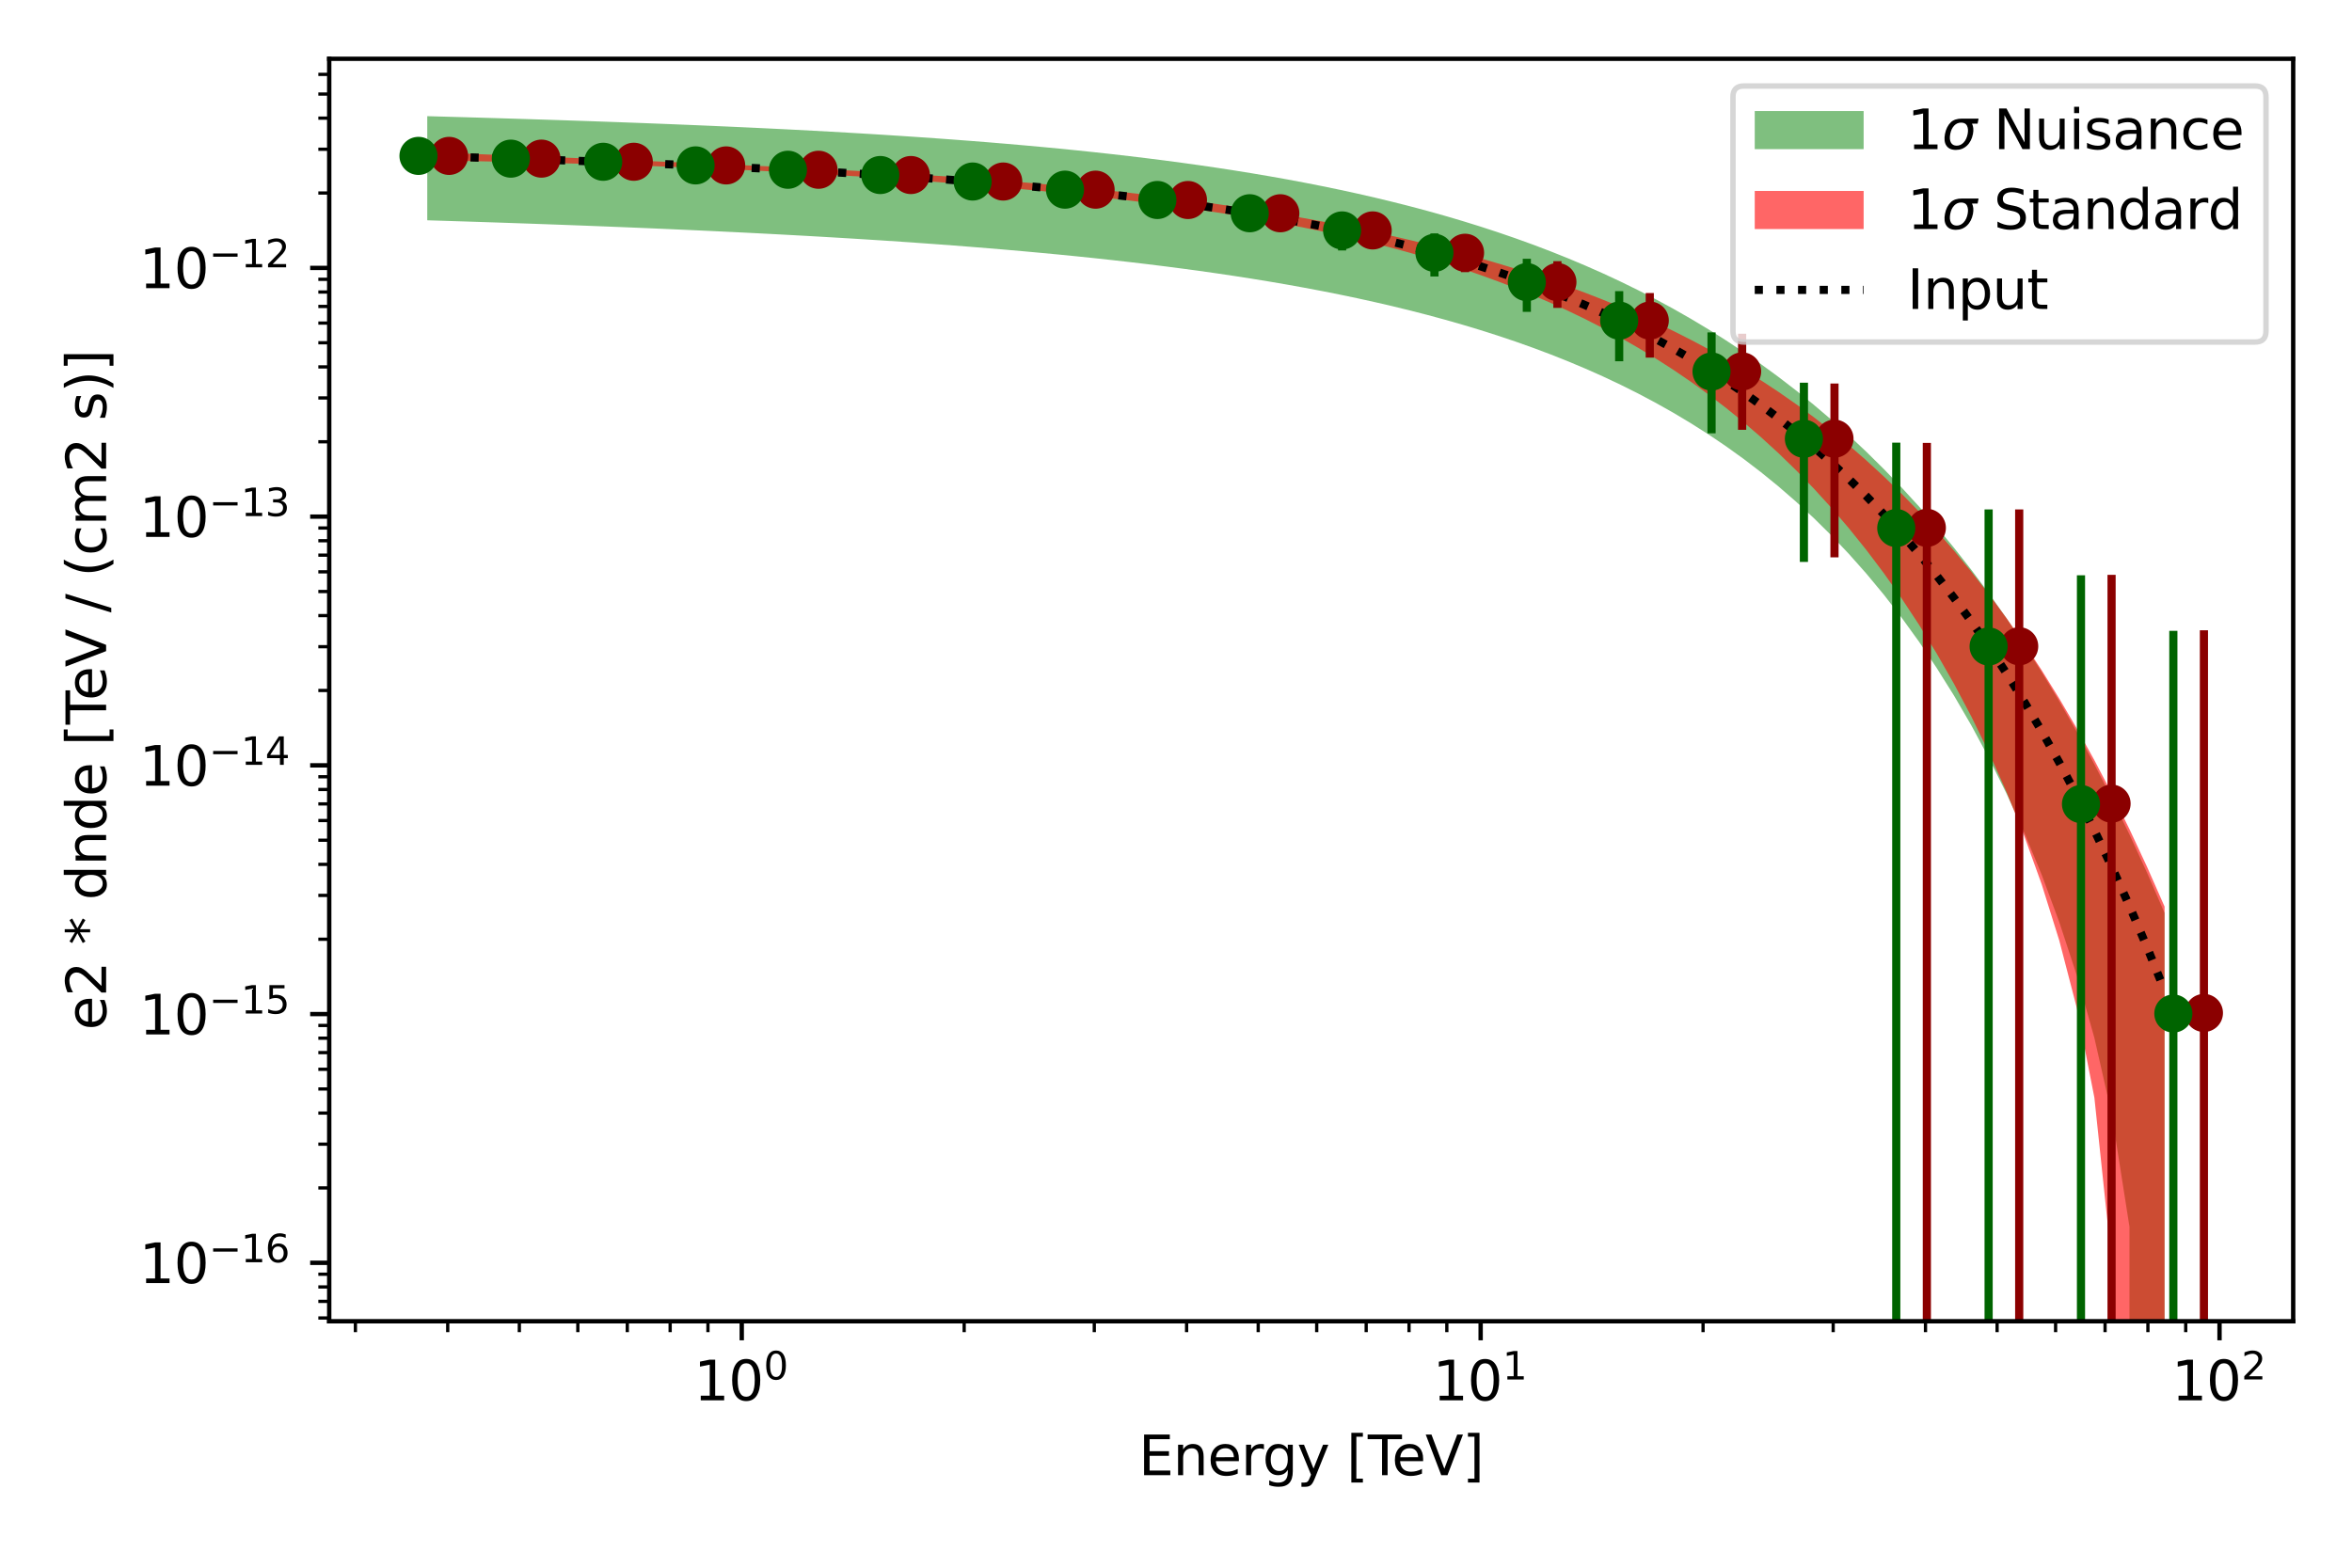 <?xml version="1.0" encoding="utf-8" standalone="no"?>
<!DOCTYPE svg PUBLIC "-//W3C//DTD SVG 1.1//EN"
  "http://www.w3.org/Graphics/SVG/1.1/DTD/svg11.dtd">
<svg xmlns:xlink="http://www.w3.org/1999/xlink" width="432pt" height="288pt" viewBox="0 0 432 288" xmlns="http://www.w3.org/2000/svg" version="1.1">
 <defs>
  <style type="text/css">*{stroke-linejoin: round; stroke-linecap: butt}</style>
 </defs>
 <g id="figure_1">
  <g id="patch_1">
   <path d="M 0 288 
L 432 288 
L 432 0 
L 0 0 
z
" style="fill: #ffffff"/>
  </g>
  <g id="axes_1">
   <g id="patch_2">
    <path d="M 60.469 242.728 
L 421.2 242.728 
L 421.2 10.8 
L 60.469 10.8 
z
" style="fill: #ffffff"/>
   </g>
   <g id="PolyCollection_1">
    <path d="M 78.477 21.342 
L 78.477 40.47 
L 81.701 40.57 
L 84.924 40.672 
L 88.147 40.776 
L 91.37 40.883 
L 94.593 40.993 
L 97.817 41.105 
L 101.04 41.22 
L 104.263 41.338 
L 107.486 41.459 
L 110.709 41.584 
L 113.933 41.712 
L 117.156 41.844 
L 120.379 41.979 
L 123.602 42.119 
L 126.825 42.263 
L 130.049 42.411 
L 133.272 42.564 
L 136.495 42.721 
L 139.718 42.884 
L 142.941 43.052 
L 146.165 43.226 
L 149.388 43.406 
L 152.611 43.593 
L 155.834 43.785 
L 159.057 43.985 
L 162.281 44.192 
L 165.504 44.407 
L 168.727 44.63 
L 171.95 44.862 
L 175.173 45.103 
L 178.397 45.353 
L 181.62 45.614 
L 184.843 45.885 
L 188.066 46.167 
L 191.289 46.462 
L 194.512 46.768 
L 197.736 47.088 
L 200.959 47.422 
L 204.182 47.771 
L 207.405 48.136 
L 210.628 48.517 
L 213.852 48.915 
L 217.075 49.332 
L 220.298 49.768 
L 223.521 50.226 
L 226.744 50.705 
L 229.968 51.207 
L 233.191 51.734 
L 236.414 52.287 
L 239.637 52.868 
L 242.86 53.478 
L 246.084 54.119 
L 249.307 54.793 
L 252.53 55.503 
L 255.753 56.249 
L 258.976 57.035 
L 262.2 57.864 
L 265.423 58.737 
L 268.646 59.657 
L 271.869 60.629 
L 275.092 61.654 
L 278.316 62.737 
L 281.539 63.882 
L 284.762 65.092 
L 287.985 66.372 
L 291.208 67.727 
L 294.432 69.161 
L 297.655 70.681 
L 300.878 72.293 
L 304.101 74.002 
L 307.324 75.816 
L 310.548 77.742 
L 313.771 79.788 
L 316.994 81.964 
L 320.217 84.279 
L 323.44 86.742 
L 326.664 89.366 
L 329.887 92.163 
L 333.11 95.144 
L 336.333 98.326 
L 339.556 101.724 
L 342.78 105.356 
L 346.003 109.24 
L 349.226 113.398 
L 352.449 117.856 
L 355.672 122.641 
L 358.896 127.786 
L 362.119 133.331 
L 365.342 139.325 
L 368.565 145.828 
L 371.788 152.923 
L 375.012 160.722 
L 378.235 169.393 
L 381.458 179.209 
L 384.681 190.667 
L 387.904 204.872 
L 391.128 225.358 
L 394.351 45194.738 
L 397.574 45194.738 
L 397.574 167.723 
L 397.574 167.723 
L 394.351 160.318 
L 391.128 153.31 
L 387.904 146.676 
L 384.681 140.396 
L 381.458 134.449 
L 378.235 128.814 
L 375.012 123.474 
L 371.788 118.412 
L 368.565 113.611 
L 365.342 109.057 
L 362.119 104.734 
L 358.896 100.629 
L 355.672 96.731 
L 352.449 93.027 
L 349.226 89.507 
L 346.003 86.161 
L 342.78 82.979 
L 339.556 79.952 
L 336.333 77.073 
L 333.11 74.335 
L 329.887 71.729 
L 326.664 69.25 
L 323.44 66.892 
L 320.217 64.648 
L 316.994 62.514 
L 313.771 60.484 
L 310.548 58.553 
L 307.324 56.716 
L 304.101 54.97 
L 300.878 53.309 
L 297.655 51.73 
L 294.432 50.229 
L 291.208 48.802 
L 287.985 47.445 
L 284.762 46.156 
L 281.539 44.931 
L 278.316 43.766 
L 275.092 42.659 
L 271.869 41.607 
L 268.646 40.607 
L 265.423 39.657 
L 262.2 38.754 
L 258.976 37.895 
L 255.753 37.079 
L 252.53 36.303 
L 249.307 35.565 
L 246.084 34.864 
L 242.86 34.197 
L 239.637 33.563 
L 236.414 32.959 
L 233.191 32.385 
L 229.968 31.839 
L 226.744 31.319 
L 223.521 30.824 
L 220.298 30.353 
L 217.075 29.904 
L 213.852 29.476 
L 210.628 29.069 
L 207.405 28.681 
L 204.182 28.31 
L 200.959 27.957 
L 197.736 27.62 
L 194.512 27.298 
L 191.289 26.991 
L 188.066 26.698 
L 184.843 26.418 
L 181.62 26.149 
L 178.397 25.893 
L 175.173 25.648 
L 171.95 25.413 
L 168.727 25.188 
L 165.504 24.972 
L 162.281 24.766 
L 159.057 24.567 
L 155.834 24.377 
L 152.611 24.194 
L 149.388 24.018 
L 146.165 23.849 
L 142.941 23.686 
L 139.718 23.529 
L 136.495 23.378 
L 133.272 23.233 
L 130.049 23.092 
L 126.825 22.956 
L 123.602 22.825 
L 120.379 22.698 
L 117.156 22.574 
L 113.933 22.455 
L 110.709 22.34 
L 107.486 22.227 
L 104.263 22.118 
L 101.04 22.012 
L 97.817 21.909 
L 94.593 21.809 
L 91.37 21.711 
L 88.147 21.615 
L 84.924 21.522 
L 81.701 21.431 
L 78.477 21.342 
z
" clip-path="url(#p6e41c8d2f1)" style="fill: #008000; fill-opacity: 0.5"/>
   </g>
   <g id="PolyCollection_2">
    <path d="M 78.477 27.954 
L 78.477 29.443 
L 81.701 29.501 
L 84.924 29.562 
L 88.147 29.628 
L 91.37 29.697 
L 94.593 29.77 
L 97.817 29.847 
L 101.04 29.929 
L 104.263 30.016 
L 107.486 30.108 
L 110.709 30.206 
L 113.933 30.31 
L 117.156 30.42 
L 120.379 30.537 
L 123.602 30.66 
L 126.825 30.791 
L 130.049 30.929 
L 133.272 31.074 
L 136.495 31.227 
L 139.718 31.387 
L 142.941 31.555 
L 146.165 31.73 
L 149.388 31.913 
L 152.611 32.104 
L 155.834 32.303 
L 159.057 32.51 
L 162.281 32.725 
L 165.504 32.948 
L 168.727 33.181 
L 171.95 33.423 
L 175.173 33.674 
L 178.397 33.935 
L 181.62 34.207 
L 184.843 34.49 
L 188.066 34.785 
L 191.289 35.091 
L 194.512 35.411 
L 197.736 35.745 
L 200.959 36.093 
L 204.182 36.456 
L 207.405 36.837 
L 210.628 37.235 
L 213.852 37.652 
L 217.075 38.089 
L 220.298 38.547 
L 223.521 39.029 
L 226.744 39.536 
L 229.968 40.07 
L 233.191 40.633 
L 236.414 41.226 
L 239.637 41.852 
L 242.86 42.514 
L 246.084 43.214 
L 249.307 43.954 
L 252.53 44.737 
L 255.753 45.567 
L 258.976 46.445 
L 262.2 47.375 
L 265.423 48.361 
L 268.646 49.404 
L 271.869 50.509 
L 275.092 51.679 
L 278.316 52.918 
L 281.539 54.23 
L 284.762 55.62 
L 287.985 57.09 
L 291.208 58.647 
L 294.432 60.296 
L 297.655 62.042 
L 300.878 63.891 
L 304.101 65.849 
L 307.324 67.923 
L 310.548 70.12 
L 313.771 72.449 
L 316.994 74.917 
L 320.217 77.534 
L 323.44 80.311 
L 326.664 83.257 
L 329.887 86.386 
L 333.11 89.71 
L 336.333 93.245 
L 339.556 97.006 
L 342.78 101.013 
L 346.003 105.287 
L 349.226 109.852 
L 352.449 114.738 
L 355.672 119.979 
L 358.896 125.618 
L 362.119 131.708 
L 365.342 138.32 
L 368.565 145.548 
L 371.788 153.532 
L 375.012 162.486 
L 378.235 172.785 
L 381.458 185.178 
L 384.681 201.637 
L 387.904 232.186 
L 391.128 45194.738 
L 394.351 45194.738 
L 397.574 45194.738 
L 397.574 166.55 
L 397.574 166.55 
L 394.351 159.24 
L 391.128 152.336 
L 387.904 145.814 
L 384.681 139.654 
L 381.458 133.834 
L 378.235 128.336 
L 375.012 123.141 
L 371.788 118.234 
L 368.565 113.596 
L 365.342 109.214 
L 362.119 105.073 
L 358.896 101.159 
L 355.672 97.459 
L 352.449 93.961 
L 349.226 90.653 
L 346.003 87.525 
L 342.78 84.567 
L 339.556 81.768 
L 336.333 79.12 
L 333.11 76.613 
L 329.887 74.241 
L 326.664 71.995 
L 323.44 69.868 
L 320.217 67.852 
L 316.994 65.943 
L 313.771 64.132 
L 310.548 62.416 
L 307.324 60.788 
L 304.101 59.244 
L 300.878 57.778 
L 297.655 56.385 
L 294.432 55.063 
L 291.208 53.806 
L 287.985 52.61 
L 284.762 51.473 
L 281.539 50.391 
L 278.316 49.36 
L 275.092 48.378 
L 271.869 47.441 
L 268.646 46.548 
L 265.423 45.695 
L 262.2 44.88 
L 258.976 44.102 
L 255.753 43.358 
L 252.53 42.646 
L 249.307 41.965 
L 246.084 41.314 
L 242.86 40.691 
L 239.637 40.095 
L 236.414 39.525 
L 233.191 38.98 
L 229.968 38.459 
L 226.744 37.962 
L 223.521 37.486 
L 220.298 37.033 
L 217.075 36.6 
L 213.852 36.187 
L 210.628 35.793 
L 207.405 35.418 
L 204.182 35.06 
L 200.959 34.719 
L 197.736 34.395 
L 194.512 34.085 
L 191.289 33.79 
L 188.066 33.509 
L 184.843 33.241 
L 181.62 32.985 
L 178.397 32.741 
L 175.173 32.508 
L 171.95 32.286 
L 168.727 32.073 
L 165.504 31.869 
L 162.281 31.674 
L 159.057 31.487 
L 155.834 31.307 
L 152.611 31.134 
L 149.388 30.967 
L 146.165 30.805 
L 142.941 30.648 
L 139.718 30.496 
L 136.495 30.347 
L 133.272 30.201 
L 130.049 30.058 
L 126.825 29.917 
L 123.602 29.778 
L 120.379 29.641 
L 117.156 29.505 
L 113.933 29.37 
L 110.709 29.236 
L 107.486 29.103 
L 104.263 28.972 
L 101.04 28.841 
L 97.817 28.711 
L 94.593 28.582 
L 91.37 28.455 
L 88.147 28.328 
L 84.924 28.202 
L 81.701 28.078 
L 78.477 27.954 
z
" clip-path="url(#p6e41c8d2f1)" style="fill: #ff0000; fill-opacity: 0.6"/>
   </g>
   <g id="matplotlib.axis_1">
    <g id="xtick_1">
     <g id="line2d_1">
      <defs>
       <path id="m1f6dc471d8" d="M 0 0 
L 0 3.5 
" style="stroke: #000000; stroke-width: 0.8"/>
      </defs>
      <g>
       <use xlink:href="#m1f6dc471d8" x="136.24" y="242.728" style="stroke: #000000; stroke-width: 0.8"/>
      </g>
     </g>
     <g id="text_1">
      <!-- $\mathdefault{10^{0}}$ -->
      <g transform="translate(127.44 257.326) scale(0.1 -0.1)">
       <defs>
        <path id="DejaVuSans-31" d="M 794 531 
L 1825 531 
L 1825 4091 
L 703 3866 
L 703 4441 
L 1819 4666 
L 2450 4666 
L 2450 531 
L 3481 531 
L 3481 0 
L 794 0 
L 794 531 
z
" transform="scale(0.016)"/>
        <path id="DejaVuSans-30" d="M 2034 4250 
Q 1547 4250 1301 3770 
Q 1056 3291 1056 2328 
Q 1056 1369 1301 889 
Q 1547 409 2034 409 
Q 2525 409 2770 889 
Q 3016 1369 3016 2328 
Q 3016 3291 2770 3770 
Q 2525 4250 2034 4250 
z
M 2034 4750 
Q 2819 4750 3233 4129 
Q 3647 3509 3647 2328 
Q 3647 1150 3233 529 
Q 2819 -91 2034 -91 
Q 1250 -91 836 529 
Q 422 1150 422 2328 
Q 422 3509 836 4129 
Q 1250 4750 2034 4750 
z
" transform="scale(0.016)"/>
       </defs>
       <use xlink:href="#DejaVuSans-31" transform="translate(0 0.766)"/>
       <use xlink:href="#DejaVuSans-30" transform="translate(63.623 0.766)"/>
       <use xlink:href="#DejaVuSans-30" transform="translate(128.203 39.047) scale(0.7)"/>
      </g>
     </g>
    </g>
    <g id="xtick_2">
     <g id="line2d_2">
      <g>
       <use xlink:href="#m1f6dc471d8" x="271.954" y="242.728" style="stroke: #000000; stroke-width: 0.8"/>
      </g>
     </g>
     <g id="text_2">
      <!-- $\mathdefault{10^{1}}$ -->
      <g transform="translate(263.154 257.326) scale(0.1 -0.1)">
       <use xlink:href="#DejaVuSans-31" transform="translate(0 0.684)"/>
       <use xlink:href="#DejaVuSans-30" transform="translate(63.623 0.684)"/>
       <use xlink:href="#DejaVuSans-31" transform="translate(128.203 38.966) scale(0.7)"/>
      </g>
     </g>
    </g>
    <g id="xtick_3">
     <g id="line2d_3">
      <g>
       <use xlink:href="#m1f6dc471d8" x="407.668" y="242.728" style="stroke: #000000; stroke-width: 0.8"/>
      </g>
     </g>
     <g id="text_3">
      <!-- $\mathdefault{10^{2}}$ -->
      <g transform="translate(398.868 257.326) scale(0.1 -0.1)">
       <defs>
        <path id="DejaVuSans-32" d="M 1228 531 
L 3431 531 
L 3431 0 
L 469 0 
L 469 531 
Q 828 903 1448 1529 
Q 2069 2156 2228 2338 
Q 2531 2678 2651 2914 
Q 2772 3150 2772 3378 
Q 2772 3750 2511 3984 
Q 2250 4219 1831 4219 
Q 1534 4219 1204 4116 
Q 875 4013 500 3803 
L 500 4441 
Q 881 4594 1212 4672 
Q 1544 4750 1819 4750 
Q 2544 4750 2975 4387 
Q 3406 4025 3406 3419 
Q 3406 3131 3298 2873 
Q 3191 2616 2906 2266 
Q 2828 2175 2409 1742 
Q 1991 1309 1228 531 
z
" transform="scale(0.016)"/>
       </defs>
       <use xlink:href="#DejaVuSans-31" transform="translate(0 0.766)"/>
       <use xlink:href="#DejaVuSans-30" transform="translate(63.623 0.766)"/>
       <use xlink:href="#DejaVuSans-32" transform="translate(128.203 39.047) scale(0.7)"/>
      </g>
     </g>
    </g>
    <g id="xtick_4">
     <g id="line2d_4">
      <defs>
       <path id="m4c8acac29b" d="M 0 0 
L 0 2 
" style="stroke: #000000; stroke-width: 0.6"/>
      </defs>
      <g>
       <use xlink:href="#m4c8acac29b" x="65.279" y="242.728" style="stroke: #000000; stroke-width: 0.6"/>
      </g>
     </g>
    </g>
    <g id="xtick_5">
     <g id="line2d_5">
      <g>
       <use xlink:href="#m4c8acac29b" x="82.235" y="242.728" style="stroke: #000000; stroke-width: 0.6"/>
      </g>
     </g>
    </g>
    <g id="xtick_6">
     <g id="line2d_6">
      <g>
       <use xlink:href="#m4c8acac29b" x="95.387" y="242.728" style="stroke: #000000; stroke-width: 0.6"/>
      </g>
     </g>
    </g>
    <g id="xtick_7">
     <g id="line2d_7">
      <g>
       <use xlink:href="#m4c8acac29b" x="106.133" y="242.728" style="stroke: #000000; stroke-width: 0.6"/>
      </g>
     </g>
    </g>
    <g id="xtick_8">
     <g id="line2d_8">
      <g>
       <use xlink:href="#m4c8acac29b" x="115.218" y="242.728" style="stroke: #000000; stroke-width: 0.6"/>
      </g>
     </g>
    </g>
    <g id="xtick_9">
     <g id="line2d_9">
      <g>
       <use xlink:href="#m4c8acac29b" x="123.088" y="242.728" style="stroke: #000000; stroke-width: 0.6"/>
      </g>
     </g>
    </g>
    <g id="xtick_10">
     <g id="line2d_10">
      <g>
       <use xlink:href="#m4c8acac29b" x="130.031" y="242.728" style="stroke: #000000; stroke-width: 0.6"/>
      </g>
     </g>
    </g>
    <g id="xtick_11">
     <g id="line2d_11">
      <g>
       <use xlink:href="#m4c8acac29b" x="177.094" y="242.728" style="stroke: #000000; stroke-width: 0.6"/>
      </g>
     </g>
    </g>
    <g id="xtick_12">
     <g id="line2d_12">
      <g>
       <use xlink:href="#m4c8acac29b" x="200.992" y="242.728" style="stroke: #000000; stroke-width: 0.6"/>
      </g>
     </g>
    </g>
    <g id="xtick_13">
     <g id="line2d_13">
      <g>
       <use xlink:href="#m4c8acac29b" x="217.948" y="242.728" style="stroke: #000000; stroke-width: 0.6"/>
      </g>
     </g>
    </g>
    <g id="xtick_14">
     <g id="line2d_14">
      <g>
       <use xlink:href="#m4c8acac29b" x="231.1" y="242.728" style="stroke: #000000; stroke-width: 0.6"/>
      </g>
     </g>
    </g>
    <g id="xtick_15">
     <g id="line2d_15">
      <g>
       <use xlink:href="#m4c8acac29b" x="241.846" y="242.728" style="stroke: #000000; stroke-width: 0.6"/>
      </g>
     </g>
    </g>
    <g id="xtick_16">
     <g id="line2d_16">
      <g>
       <use xlink:href="#m4c8acac29b" x="250.932" y="242.728" style="stroke: #000000; stroke-width: 0.6"/>
      </g>
     </g>
    </g>
    <g id="xtick_17">
     <g id="line2d_17">
      <g>
       <use xlink:href="#m4c8acac29b" x="258.802" y="242.728" style="stroke: #000000; stroke-width: 0.6"/>
      </g>
     </g>
    </g>
    <g id="xtick_18">
     <g id="line2d_18">
      <g>
       <use xlink:href="#m4c8acac29b" x="265.744" y="242.728" style="stroke: #000000; stroke-width: 0.6"/>
      </g>
     </g>
    </g>
    <g id="xtick_19">
     <g id="line2d_19">
      <g>
       <use xlink:href="#m4c8acac29b" x="312.808" y="242.728" style="stroke: #000000; stroke-width: 0.6"/>
      </g>
     </g>
    </g>
    <g id="xtick_20">
     <g id="line2d_20">
      <g>
       <use xlink:href="#m4c8acac29b" x="336.706" y="242.728" style="stroke: #000000; stroke-width: 0.6"/>
      </g>
     </g>
    </g>
    <g id="xtick_21">
     <g id="line2d_21">
      <g>
       <use xlink:href="#m4c8acac29b" x="353.662" y="242.728" style="stroke: #000000; stroke-width: 0.6"/>
      </g>
     </g>
    </g>
    <g id="xtick_22">
     <g id="line2d_22">
      <g>
       <use xlink:href="#m4c8acac29b" x="366.814" y="242.728" style="stroke: #000000; stroke-width: 0.6"/>
      </g>
     </g>
    </g>
    <g id="xtick_23">
     <g id="line2d_23">
      <g>
       <use xlink:href="#m4c8acac29b" x="377.56" y="242.728" style="stroke: #000000; stroke-width: 0.6"/>
      </g>
     </g>
    </g>
    <g id="xtick_24">
     <g id="line2d_24">
      <g>
       <use xlink:href="#m4c8acac29b" x="386.645" y="242.728" style="stroke: #000000; stroke-width: 0.6"/>
      </g>
     </g>
    </g>
    <g id="xtick_25">
     <g id="line2d_25">
      <g>
       <use xlink:href="#m4c8acac29b" x="394.516" y="242.728" style="stroke: #000000; stroke-width: 0.6"/>
      </g>
     </g>
    </g>
    <g id="xtick_26">
     <g id="line2d_26">
      <g>
       <use xlink:href="#m4c8acac29b" x="401.458" y="242.728" style="stroke: #000000; stroke-width: 0.6"/>
      </g>
     </g>
    </g>
    <g id="text_4">
     <!-- Energy [TeV] -->
     <g transform="translate(209.137 271.005) scale(0.1 -0.1)">
      <defs>
       <path id="DejaVuSans-45" d="M 628 4666 
L 3578 4666 
L 3578 4134 
L 1259 4134 
L 1259 2753 
L 3481 2753 
L 3481 2222 
L 1259 2222 
L 1259 531 
L 3634 531 
L 3634 0 
L 628 0 
L 628 4666 
z
" transform="scale(0.016)"/>
       <path id="DejaVuSans-6e" d="M 3513 2113 
L 3513 0 
L 2938 0 
L 2938 2094 
Q 2938 2591 2744 2837 
Q 2550 3084 2163 3084 
Q 1697 3084 1428 2787 
Q 1159 2491 1159 1978 
L 1159 0 
L 581 0 
L 581 3500 
L 1159 3500 
L 1159 2956 
Q 1366 3272 1645 3428 
Q 1925 3584 2291 3584 
Q 2894 3584 3203 3211 
Q 3513 2838 3513 2113 
z
" transform="scale(0.016)"/>
       <path id="DejaVuSans-65" d="M 3597 1894 
L 3597 1613 
L 953 1613 
Q 991 1019 1311 708 
Q 1631 397 2203 397 
Q 2534 397 2845 478 
Q 3156 559 3463 722 
L 3463 178 
Q 3153 47 2828 -22 
Q 2503 -91 2169 -91 
Q 1331 -91 842 396 
Q 353 884 353 1716 
Q 353 2575 817 3079 
Q 1281 3584 2069 3584 
Q 2775 3584 3186 3129 
Q 3597 2675 3597 1894 
z
M 3022 2063 
Q 3016 2534 2758 2815 
Q 2500 3097 2075 3097 
Q 1594 3097 1305 2825 
Q 1016 2553 972 2059 
L 3022 2063 
z
" transform="scale(0.016)"/>
       <path id="DejaVuSans-72" d="M 2631 2963 
Q 2534 3019 2420 3045 
Q 2306 3072 2169 3072 
Q 1681 3072 1420 2755 
Q 1159 2438 1159 1844 
L 1159 0 
L 581 0 
L 581 3500 
L 1159 3500 
L 1159 2956 
Q 1341 3275 1631 3429 
Q 1922 3584 2338 3584 
Q 2397 3584 2469 3576 
Q 2541 3569 2628 3553 
L 2631 2963 
z
" transform="scale(0.016)"/>
       <path id="DejaVuSans-67" d="M 2906 1791 
Q 2906 2416 2648 2759 
Q 2391 3103 1925 3103 
Q 1463 3103 1205 2759 
Q 947 2416 947 1791 
Q 947 1169 1205 825 
Q 1463 481 1925 481 
Q 2391 481 2648 825 
Q 2906 1169 2906 1791 
z
M 3481 434 
Q 3481 -459 3084 -895 
Q 2688 -1331 1869 -1331 
Q 1566 -1331 1297 -1286 
Q 1028 -1241 775 -1147 
L 775 -588 
Q 1028 -725 1275 -790 
Q 1522 -856 1778 -856 
Q 2344 -856 2625 -561 
Q 2906 -266 2906 331 
L 2906 616 
Q 2728 306 2450 153 
Q 2172 0 1784 0 
Q 1141 0 747 490 
Q 353 981 353 1791 
Q 353 2603 747 3093 
Q 1141 3584 1784 3584 
Q 2172 3584 2450 3431 
Q 2728 3278 2906 2969 
L 2906 3500 
L 3481 3500 
L 3481 434 
z
" transform="scale(0.016)"/>
       <path id="DejaVuSans-79" d="M 2059 -325 
Q 1816 -950 1584 -1140 
Q 1353 -1331 966 -1331 
L 506 -1331 
L 506 -850 
L 844 -850 
Q 1081 -850 1212 -737 
Q 1344 -625 1503 -206 
L 1606 56 
L 191 3500 
L 800 3500 
L 1894 763 
L 2988 3500 
L 3597 3500 
L 2059 -325 
z
" transform="scale(0.016)"/>
       <path id="DejaVuSans-20" transform="scale(0.016)"/>
       <path id="DejaVuSans-5b" d="M 550 4863 
L 1875 4863 
L 1875 4416 
L 1125 4416 
L 1125 -397 
L 1875 -397 
L 1875 -844 
L 550 -844 
L 550 4863 
z
" transform="scale(0.016)"/>
       <path id="DejaVuSans-54" d="M -19 4666 
L 3928 4666 
L 3928 4134 
L 2272 4134 
L 2272 0 
L 1638 0 
L 1638 4134 
L -19 4134 
L -19 4666 
z
" transform="scale(0.016)"/>
       <path id="DejaVuSans-56" d="M 1831 0 
L 50 4666 
L 709 4666 
L 2188 738 
L 3669 4666 
L 4325 4666 
L 2547 0 
L 1831 0 
z
" transform="scale(0.016)"/>
       <path id="DejaVuSans-5d" d="M 1947 4863 
L 1947 -844 
L 622 -844 
L 622 -397 
L 1369 -397 
L 1369 4416 
L 622 4416 
L 622 4863 
L 1947 4863 
z
" transform="scale(0.016)"/>
      </defs>
      <use xlink:href="#DejaVuSans-45"/>
      <use xlink:href="#DejaVuSans-6e" x="63.184"/>
      <use xlink:href="#DejaVuSans-65" x="126.562"/>
      <use xlink:href="#DejaVuSans-72" x="188.086"/>
      <use xlink:href="#DejaVuSans-67" x="227.449"/>
      <use xlink:href="#DejaVuSans-79" x="290.926"/>
      <use xlink:href="#DejaVuSans-20" x="350.105"/>
      <use xlink:href="#DejaVuSans-5b" x="381.893"/>
      <use xlink:href="#DejaVuSans-54" x="420.906"/>
      <use xlink:href="#DejaVuSans-65" x="464.99"/>
      <use xlink:href="#DejaVuSans-56" x="526.514"/>
      <use xlink:href="#DejaVuSans-5d" x="594.922"/>
     </g>
    </g>
   </g>
   <g id="matplotlib.axis_2">
    <g id="ytick_1">
     <g id="line2d_27">
      <defs>
       <path id="m62782b238d" d="M 0 0 
L -3.5 0 
" style="stroke: #000000; stroke-width: 0.8"/>
      </defs>
      <g>
       <use xlink:href="#m62782b238d" x="60.469" y="231.992" style="stroke: #000000; stroke-width: 0.8"/>
      </g>
     </g>
     <g id="text_5">
      <!-- $\mathdefault{10^{-16}}$ -->
      <g transform="translate(25.569 235.791) scale(0.1 -0.1)">
       <defs>
        <path id="DejaVuSans-2212" d="M 678 2272 
L 4684 2272 
L 4684 1741 
L 678 1741 
L 678 2272 
z
" transform="scale(0.016)"/>
        <path id="DejaVuSans-36" d="M 2113 2584 
Q 1688 2584 1439 2293 
Q 1191 2003 1191 1497 
Q 1191 994 1439 701 
Q 1688 409 2113 409 
Q 2538 409 2786 701 
Q 3034 994 3034 1497 
Q 3034 2003 2786 2293 
Q 2538 2584 2113 2584 
z
M 3366 4563 
L 3366 3988 
Q 3128 4100 2886 4159 
Q 2644 4219 2406 4219 
Q 1781 4219 1451 3797 
Q 1122 3375 1075 2522 
Q 1259 2794 1537 2939 
Q 1816 3084 2150 3084 
Q 2853 3084 3261 2657 
Q 3669 2231 3669 1497 
Q 3669 778 3244 343 
Q 2819 -91 2113 -91 
Q 1303 -91 875 529 
Q 447 1150 447 2328 
Q 447 3434 972 4092 
Q 1497 4750 2381 4750 
Q 2619 4750 2861 4703 
Q 3103 4656 3366 4563 
z
" transform="scale(0.016)"/>
       </defs>
       <use xlink:href="#DejaVuSans-31" transform="translate(0 0.766)"/>
       <use xlink:href="#DejaVuSans-30" transform="translate(63.623 0.766)"/>
       <use xlink:href="#DejaVuSans-2212" transform="translate(128.203 39.047) scale(0.7)"/>
       <use xlink:href="#DejaVuSans-31" transform="translate(186.855 39.047) scale(0.7)"/>
       <use xlink:href="#DejaVuSans-36" transform="translate(231.392 39.047) scale(0.7)"/>
      </g>
     </g>
    </g>
    <g id="ytick_2">
     <g id="line2d_28">
      <g>
       <use xlink:href="#m62782b238d" x="60.469" y="186.298" style="stroke: #000000; stroke-width: 0.8"/>
      </g>
     </g>
     <g id="text_6">
      <!-- $\mathdefault{10^{-15}}$ -->
      <g transform="translate(25.569 190.097) scale(0.1 -0.1)">
       <defs>
        <path id="DejaVuSans-35" d="M 691 4666 
L 3169 4666 
L 3169 4134 
L 1269 4134 
L 1269 2991 
Q 1406 3038 1543 3061 
Q 1681 3084 1819 3084 
Q 2600 3084 3056 2656 
Q 3513 2228 3513 1497 
Q 3513 744 3044 326 
Q 2575 -91 1722 -91 
Q 1428 -91 1123 -41 
Q 819 9 494 109 
L 494 744 
Q 775 591 1075 516 
Q 1375 441 1709 441 
Q 2250 441 2565 725 
Q 2881 1009 2881 1497 
Q 2881 1984 2565 2268 
Q 2250 2553 1709 2553 
Q 1456 2553 1204 2497 
Q 953 2441 691 2322 
L 691 4666 
z
" transform="scale(0.016)"/>
       </defs>
       <use xlink:href="#DejaVuSans-31" transform="translate(0 0.684)"/>
       <use xlink:href="#DejaVuSans-30" transform="translate(63.623 0.684)"/>
       <use xlink:href="#DejaVuSans-2212" transform="translate(128.203 38.966) scale(0.7)"/>
       <use xlink:href="#DejaVuSans-31" transform="translate(186.855 38.966) scale(0.7)"/>
       <use xlink:href="#DejaVuSans-35" transform="translate(231.392 38.966) scale(0.7)"/>
      </g>
     </g>
    </g>
    <g id="ytick_3">
     <g id="line2d_29">
      <g>
       <use xlink:href="#m62782b238d" x="60.469" y="140.604" style="stroke: #000000; stroke-width: 0.8"/>
      </g>
     </g>
     <g id="text_7">
      <!-- $\mathdefault{10^{-14}}$ -->
      <g transform="translate(25.569 144.403) scale(0.1 -0.1)">
       <defs>
        <path id="DejaVuSans-34" d="M 2419 4116 
L 825 1625 
L 2419 1625 
L 2419 4116 
z
M 2253 4666 
L 3047 4666 
L 3047 1625 
L 3713 1625 
L 3713 1100 
L 3047 1100 
L 3047 0 
L 2419 0 
L 2419 1100 
L 313 1100 
L 313 1709 
L 2253 4666 
z
" transform="scale(0.016)"/>
       </defs>
       <use xlink:href="#DejaVuSans-31" transform="translate(0 0.684)"/>
       <use xlink:href="#DejaVuSans-30" transform="translate(63.623 0.684)"/>
       <use xlink:href="#DejaVuSans-2212" transform="translate(128.203 38.966) scale(0.7)"/>
       <use xlink:href="#DejaVuSans-31" transform="translate(186.855 38.966) scale(0.7)"/>
       <use xlink:href="#DejaVuSans-34" transform="translate(231.392 38.966) scale(0.7)"/>
      </g>
     </g>
    </g>
    <g id="ytick_4">
     <g id="line2d_30">
      <g>
       <use xlink:href="#m62782b238d" x="60.469" y="94.91" style="stroke: #000000; stroke-width: 0.8"/>
      </g>
     </g>
     <g id="text_8">
      <!-- $\mathdefault{10^{-13}}$ -->
      <g transform="translate(25.569 98.71) scale(0.1 -0.1)">
       <defs>
        <path id="DejaVuSans-33" d="M 2597 2516 
Q 3050 2419 3304 2112 
Q 3559 1806 3559 1356 
Q 3559 666 3084 287 
Q 2609 -91 1734 -91 
Q 1441 -91 1130 -33 
Q 819 25 488 141 
L 488 750 
Q 750 597 1062 519 
Q 1375 441 1716 441 
Q 2309 441 2620 675 
Q 2931 909 2931 1356 
Q 2931 1769 2642 2001 
Q 2353 2234 1838 2234 
L 1294 2234 
L 1294 2753 
L 1863 2753 
Q 2328 2753 2575 2939 
Q 2822 3125 2822 3475 
Q 2822 3834 2567 4026 
Q 2313 4219 1838 4219 
Q 1578 4219 1281 4162 
Q 984 4106 628 3988 
L 628 4550 
Q 988 4650 1302 4700 
Q 1616 4750 1894 4750 
Q 2613 4750 3031 4423 
Q 3450 4097 3450 3541 
Q 3450 3153 3228 2886 
Q 3006 2619 2597 2516 
z
" transform="scale(0.016)"/>
       </defs>
       <use xlink:href="#DejaVuSans-31" transform="translate(0 0.766)"/>
       <use xlink:href="#DejaVuSans-30" transform="translate(63.623 0.766)"/>
       <use xlink:href="#DejaVuSans-2212" transform="translate(128.203 39.047) scale(0.7)"/>
       <use xlink:href="#DejaVuSans-31" transform="translate(186.855 39.047) scale(0.7)"/>
       <use xlink:href="#DejaVuSans-33" transform="translate(231.392 39.047) scale(0.7)"/>
      </g>
     </g>
    </g>
    <g id="ytick_5">
     <g id="line2d_31">
      <g>
       <use xlink:href="#m62782b238d" x="60.469" y="49.217" style="stroke: #000000; stroke-width: 0.8"/>
      </g>
     </g>
     <g id="text_9">
      <!-- $\mathdefault{10^{-12}}$ -->
      <g transform="translate(25.569 53.016) scale(0.1 -0.1)">
       <use xlink:href="#DejaVuSans-31" transform="translate(0 0.766)"/>
       <use xlink:href="#DejaVuSans-30" transform="translate(63.623 0.766)"/>
       <use xlink:href="#DejaVuSans-2212" transform="translate(128.203 39.047) scale(0.7)"/>
       <use xlink:href="#DejaVuSans-31" transform="translate(186.855 39.047) scale(0.7)"/>
       <use xlink:href="#DejaVuSans-32" transform="translate(231.392 39.047) scale(0.7)"/>
      </g>
     </g>
    </g>
    <g id="ytick_6">
     <g id="line2d_32">
      <defs>
       <path id="md36a9426de" d="M 0 0 
L -2 0 
" style="stroke: #000000; stroke-width: 0.6"/>
      </defs>
      <g>
       <use xlink:href="#md36a9426de" x="60.469" y="242.129" style="stroke: #000000; stroke-width: 0.6"/>
      </g>
     </g>
    </g>
    <g id="ytick_7">
     <g id="line2d_33">
      <g>
       <use xlink:href="#md36a9426de" x="60.469" y="239.07" style="stroke: #000000; stroke-width: 0.6"/>
      </g>
     </g>
    </g>
    <g id="ytick_8">
     <g id="line2d_34">
      <g>
       <use xlink:href="#md36a9426de" x="60.469" y="236.42" style="stroke: #000000; stroke-width: 0.6"/>
      </g>
     </g>
    </g>
    <g id="ytick_9">
     <g id="line2d_35">
      <g>
       <use xlink:href="#md36a9426de" x="60.469" y="234.083" style="stroke: #000000; stroke-width: 0.6"/>
      </g>
     </g>
    </g>
    <g id="ytick_10">
     <g id="line2d_36">
      <g>
       <use xlink:href="#md36a9426de" x="60.469" y="218.237" style="stroke: #000000; stroke-width: 0.6"/>
      </g>
     </g>
    </g>
    <g id="ytick_11">
     <g id="line2d_37">
      <g>
       <use xlink:href="#md36a9426de" x="60.469" y="210.19" style="stroke: #000000; stroke-width: 0.6"/>
      </g>
     </g>
    </g>
    <g id="ytick_12">
     <g id="line2d_38">
      <g>
       <use xlink:href="#md36a9426de" x="60.469" y="204.482" style="stroke: #000000; stroke-width: 0.6"/>
      </g>
     </g>
    </g>
    <g id="ytick_13">
     <g id="line2d_39">
      <g>
       <use xlink:href="#md36a9426de" x="60.469" y="200.053" style="stroke: #000000; stroke-width: 0.6"/>
      </g>
     </g>
    </g>
    <g id="ytick_14">
     <g id="line2d_40">
      <g>
       <use xlink:href="#md36a9426de" x="60.469" y="196.435" style="stroke: #000000; stroke-width: 0.6"/>
      </g>
     </g>
    </g>
    <g id="ytick_15">
     <g id="line2d_41">
      <g>
       <use xlink:href="#md36a9426de" x="60.469" y="193.376" style="stroke: #000000; stroke-width: 0.6"/>
      </g>
     </g>
    </g>
    <g id="ytick_16">
     <g id="line2d_42">
      <g>
       <use xlink:href="#md36a9426de" x="60.469" y="190.726" style="stroke: #000000; stroke-width: 0.6"/>
      </g>
     </g>
    </g>
    <g id="ytick_17">
     <g id="line2d_43">
      <g>
       <use xlink:href="#md36a9426de" x="60.469" y="188.389" style="stroke: #000000; stroke-width: 0.6"/>
      </g>
     </g>
    </g>
    <g id="ytick_18">
     <g id="line2d_44">
      <g>
       <use xlink:href="#md36a9426de" x="60.469" y="172.543" style="stroke: #000000; stroke-width: 0.6"/>
      </g>
     </g>
    </g>
    <g id="ytick_19">
     <g id="line2d_45">
      <g>
       <use xlink:href="#md36a9426de" x="60.469" y="164.497" style="stroke: #000000; stroke-width: 0.6"/>
      </g>
     </g>
    </g>
    <g id="ytick_20">
     <g id="line2d_46">
      <g>
       <use xlink:href="#md36a9426de" x="60.469" y="158.788" style="stroke: #000000; stroke-width: 0.6"/>
      </g>
     </g>
    </g>
    <g id="ytick_21">
     <g id="line2d_47">
      <g>
       <use xlink:href="#md36a9426de" x="60.469" y="154.359" style="stroke: #000000; stroke-width: 0.6"/>
      </g>
     </g>
    </g>
    <g id="ytick_22">
     <g id="line2d_48">
      <g>
       <use xlink:href="#md36a9426de" x="60.469" y="150.741" style="stroke: #000000; stroke-width: 0.6"/>
      </g>
     </g>
    </g>
    <g id="ytick_23">
     <g id="line2d_49">
      <g>
       <use xlink:href="#md36a9426de" x="60.469" y="147.682" style="stroke: #000000; stroke-width: 0.6"/>
      </g>
     </g>
    </g>
    <g id="ytick_24">
     <g id="line2d_50">
      <g>
       <use xlink:href="#md36a9426de" x="60.469" y="145.032" style="stroke: #000000; stroke-width: 0.6"/>
      </g>
     </g>
    </g>
    <g id="ytick_25">
     <g id="line2d_51">
      <g>
       <use xlink:href="#md36a9426de" x="60.469" y="142.695" style="stroke: #000000; stroke-width: 0.6"/>
      </g>
     </g>
    </g>
    <g id="ytick_26">
     <g id="line2d_52">
      <g>
       <use xlink:href="#md36a9426de" x="60.469" y="126.849" style="stroke: #000000; stroke-width: 0.6"/>
      </g>
     </g>
    </g>
    <g id="ytick_27">
     <g id="line2d_53">
      <g>
       <use xlink:href="#md36a9426de" x="60.469" y="118.803" style="stroke: #000000; stroke-width: 0.6"/>
      </g>
     </g>
    </g>
    <g id="ytick_28">
     <g id="line2d_54">
      <g>
       <use xlink:href="#md36a9426de" x="60.469" y="113.094" style="stroke: #000000; stroke-width: 0.6"/>
      </g>
     </g>
    </g>
    <g id="ytick_29">
     <g id="line2d_55">
      <g>
       <use xlink:href="#md36a9426de" x="60.469" y="108.666" style="stroke: #000000; stroke-width: 0.6"/>
      </g>
     </g>
    </g>
    <g id="ytick_30">
     <g id="line2d_56">
      <g>
       <use xlink:href="#md36a9426de" x="60.469" y="105.048" style="stroke: #000000; stroke-width: 0.6"/>
      </g>
     </g>
    </g>
    <g id="ytick_31">
     <g id="line2d_57">
      <g>
       <use xlink:href="#md36a9426de" x="60.469" y="101.988" style="stroke: #000000; stroke-width: 0.6"/>
      </g>
     </g>
    </g>
    <g id="ytick_32">
     <g id="line2d_58">
      <g>
       <use xlink:href="#md36a9426de" x="60.469" y="99.339" style="stroke: #000000; stroke-width: 0.6"/>
      </g>
     </g>
    </g>
    <g id="ytick_33">
     <g id="line2d_59">
      <g>
       <use xlink:href="#md36a9426de" x="60.469" y="97.001" style="stroke: #000000; stroke-width: 0.6"/>
      </g>
     </g>
    </g>
    <g id="ytick_34">
     <g id="line2d_60">
      <g>
       <use xlink:href="#md36a9426de" x="60.469" y="81.155" style="stroke: #000000; stroke-width: 0.6"/>
      </g>
     </g>
    </g>
    <g id="ytick_35">
     <g id="line2d_61">
      <g>
       <use xlink:href="#md36a9426de" x="60.469" y="73.109" style="stroke: #000000; stroke-width: 0.6"/>
      </g>
     </g>
    </g>
    <g id="ytick_36">
     <g id="line2d_62">
      <g>
       <use xlink:href="#md36a9426de" x="60.469" y="67.4" style="stroke: #000000; stroke-width: 0.6"/>
      </g>
     </g>
    </g>
    <g id="ytick_37">
     <g id="line2d_63">
      <g>
       <use xlink:href="#md36a9426de" x="60.469" y="62.972" style="stroke: #000000; stroke-width: 0.6"/>
      </g>
     </g>
    </g>
    <g id="ytick_38">
     <g id="line2d_64">
      <g>
       <use xlink:href="#md36a9426de" x="60.469" y="59.354" style="stroke: #000000; stroke-width: 0.6"/>
      </g>
     </g>
    </g>
    <g id="ytick_39">
     <g id="line2d_65">
      <g>
       <use xlink:href="#md36a9426de" x="60.469" y="56.295" style="stroke: #000000; stroke-width: 0.6"/>
      </g>
     </g>
    </g>
    <g id="ytick_40">
     <g id="line2d_66">
      <g>
       <use xlink:href="#md36a9426de" x="60.469" y="53.645" style="stroke: #000000; stroke-width: 0.6"/>
      </g>
     </g>
    </g>
    <g id="ytick_41">
     <g id="line2d_67">
      <g>
       <use xlink:href="#md36a9426de" x="60.469" y="51.307" style="stroke: #000000; stroke-width: 0.6"/>
      </g>
     </g>
    </g>
    <g id="ytick_42">
     <g id="line2d_68">
      <g>
       <use xlink:href="#md36a9426de" x="60.469" y="35.461" style="stroke: #000000; stroke-width: 0.6"/>
      </g>
     </g>
    </g>
    <g id="ytick_43">
     <g id="line2d_69">
      <g>
       <use xlink:href="#md36a9426de" x="60.469" y="27.415" style="stroke: #000000; stroke-width: 0.6"/>
      </g>
     </g>
    </g>
    <g id="ytick_44">
     <g id="line2d_70">
      <g>
       <use xlink:href="#md36a9426de" x="60.469" y="21.706" style="stroke: #000000; stroke-width: 0.6"/>
      </g>
     </g>
    </g>
    <g id="ytick_45">
     <g id="line2d_71">
      <g>
       <use xlink:href="#md36a9426de" x="60.469" y="17.278" style="stroke: #000000; stroke-width: 0.6"/>
      </g>
     </g>
    </g>
    <g id="ytick_46">
     <g id="line2d_72">
      <g>
       <use xlink:href="#md36a9426de" x="60.469" y="13.66" style="stroke: #000000; stroke-width: 0.6"/>
      </g>
     </g>
    </g>
    <g id="text_10">
     <!-- e2 * dnde [TeV / (cm2 s)] -->
     <g transform="translate(19.489 189.244) rotate(-90) scale(0.1 -0.1)">
      <defs>
       <path id="DejaVuSans-2a" d="M 3009 3897 
L 1888 3291 
L 3009 2681 
L 2828 2375 
L 1778 3009 
L 1778 1831 
L 1422 1831 
L 1422 3009 
L 372 2375 
L 191 2681 
L 1313 3291 
L 191 3897 
L 372 4206 
L 1422 3572 
L 1422 4750 
L 1778 4750 
L 1778 3572 
L 2828 4206 
L 3009 3897 
z
" transform="scale(0.016)"/>
       <path id="DejaVuSans-64" d="M 2906 2969 
L 2906 4863 
L 3481 4863 
L 3481 0 
L 2906 0 
L 2906 525 
Q 2725 213 2448 61 
Q 2172 -91 1784 -91 
Q 1150 -91 751 415 
Q 353 922 353 1747 
Q 353 2572 751 3078 
Q 1150 3584 1784 3584 
Q 2172 3584 2448 3432 
Q 2725 3281 2906 2969 
z
M 947 1747 
Q 947 1113 1208 752 
Q 1469 391 1925 391 
Q 2381 391 2643 752 
Q 2906 1113 2906 1747 
Q 2906 2381 2643 2742 
Q 2381 3103 1925 3103 
Q 1469 3103 1208 2742 
Q 947 2381 947 1747 
z
" transform="scale(0.016)"/>
       <path id="DejaVuSans-2f" d="M 1625 4666 
L 2156 4666 
L 531 -594 
L 0 -594 
L 1625 4666 
z
" transform="scale(0.016)"/>
       <path id="DejaVuSans-28" d="M 1984 4856 
Q 1566 4138 1362 3434 
Q 1159 2731 1159 2009 
Q 1159 1288 1364 580 
Q 1569 -128 1984 -844 
L 1484 -844 
Q 1016 -109 783 600 
Q 550 1309 550 2009 
Q 550 2706 781 3412 
Q 1013 4119 1484 4856 
L 1984 4856 
z
" transform="scale(0.016)"/>
       <path id="DejaVuSans-63" d="M 3122 3366 
L 3122 2828 
Q 2878 2963 2633 3030 
Q 2388 3097 2138 3097 
Q 1578 3097 1268 2742 
Q 959 2388 959 1747 
Q 959 1106 1268 751 
Q 1578 397 2138 397 
Q 2388 397 2633 464 
Q 2878 531 3122 666 
L 3122 134 
Q 2881 22 2623 -34 
Q 2366 -91 2075 -91 
Q 1284 -91 818 406 
Q 353 903 353 1747 
Q 353 2603 823 3093 
Q 1294 3584 2113 3584 
Q 2378 3584 2631 3529 
Q 2884 3475 3122 3366 
z
" transform="scale(0.016)"/>
       <path id="DejaVuSans-6d" d="M 3328 2828 
Q 3544 3216 3844 3400 
Q 4144 3584 4550 3584 
Q 5097 3584 5394 3201 
Q 5691 2819 5691 2113 
L 5691 0 
L 5113 0 
L 5113 2094 
Q 5113 2597 4934 2840 
Q 4756 3084 4391 3084 
Q 3944 3084 3684 2787 
Q 3425 2491 3425 1978 
L 3425 0 
L 2847 0 
L 2847 2094 
Q 2847 2600 2669 2842 
Q 2491 3084 2119 3084 
Q 1678 3084 1418 2786 
Q 1159 2488 1159 1978 
L 1159 0 
L 581 0 
L 581 3500 
L 1159 3500 
L 1159 2956 
Q 1356 3278 1631 3431 
Q 1906 3584 2284 3584 
Q 2666 3584 2933 3390 
Q 3200 3197 3328 2828 
z
" transform="scale(0.016)"/>
       <path id="DejaVuSans-73" d="M 2834 3397 
L 2834 2853 
Q 2591 2978 2328 3040 
Q 2066 3103 1784 3103 
Q 1356 3103 1142 2972 
Q 928 2841 928 2578 
Q 928 2378 1081 2264 
Q 1234 2150 1697 2047 
L 1894 2003 
Q 2506 1872 2764 1633 
Q 3022 1394 3022 966 
Q 3022 478 2636 193 
Q 2250 -91 1575 -91 
Q 1294 -91 989 -36 
Q 684 19 347 128 
L 347 722 
Q 666 556 975 473 
Q 1284 391 1588 391 
Q 1994 391 2212 530 
Q 2431 669 2431 922 
Q 2431 1156 2273 1281 
Q 2116 1406 1581 1522 
L 1381 1569 
Q 847 1681 609 1914 
Q 372 2147 372 2553 
Q 372 3047 722 3315 
Q 1072 3584 1716 3584 
Q 2034 3584 2315 3537 
Q 2597 3491 2834 3397 
z
" transform="scale(0.016)"/>
       <path id="DejaVuSans-29" d="M 513 4856 
L 1013 4856 
Q 1481 4119 1714 3412 
Q 1947 2706 1947 2009 
Q 1947 1309 1714 600 
Q 1481 -109 1013 -844 
L 513 -844 
Q 928 -128 1133 580 
Q 1338 1288 1338 2009 
Q 1338 2731 1133 3434 
Q 928 4138 513 4856 
z
" transform="scale(0.016)"/>
      </defs>
      <use xlink:href="#DejaVuSans-65"/>
      <use xlink:href="#DejaVuSans-32" x="61.523"/>
      <use xlink:href="#DejaVuSans-20" x="125.146"/>
      <use xlink:href="#DejaVuSans-2a" x="156.934"/>
      <use xlink:href="#DejaVuSans-20" x="206.934"/>
      <use xlink:href="#DejaVuSans-64" x="238.721"/>
      <use xlink:href="#DejaVuSans-6e" x="302.197"/>
      <use xlink:href="#DejaVuSans-64" x="365.576"/>
      <use xlink:href="#DejaVuSans-65" x="429.053"/>
      <use xlink:href="#DejaVuSans-20" x="490.576"/>
      <use xlink:href="#DejaVuSans-5b" x="522.363"/>
      <use xlink:href="#DejaVuSans-54" x="561.377"/>
      <use xlink:href="#DejaVuSans-65" x="605.461"/>
      <use xlink:href="#DejaVuSans-56" x="666.984"/>
      <use xlink:href="#DejaVuSans-20" x="735.393"/>
      <use xlink:href="#DejaVuSans-2f" x="767.18"/>
      <use xlink:href="#DejaVuSans-20" x="800.871"/>
      <use xlink:href="#DejaVuSans-28" x="832.658"/>
      <use xlink:href="#DejaVuSans-63" x="871.672"/>
      <use xlink:href="#DejaVuSans-6d" x="926.652"/>
      <use xlink:href="#DejaVuSans-32" x="1024.064"/>
      <use xlink:href="#DejaVuSans-20" x="1087.688"/>
      <use xlink:href="#DejaVuSans-73" x="1119.475"/>
      <use xlink:href="#DejaVuSans-29" x="1171.574"/>
      <use xlink:href="#DejaVuSans-5d" x="1210.588"/>
     </g>
    </g>
   </g>
   <g id="line2d_73">
    <path d="M 78.477 28.685 
L 81.701 28.777 
L 84.924 28.871 
L 88.147 28.967 
L 91.37 29.066 
L 94.593 29.167 
L 97.817 29.271 
L 101.04 29.377 
L 104.263 29.487 
L 107.486 29.599 
L 110.709 29.715 
L 113.933 29.834 
L 117.156 29.957 
L 120.379 30.084 
L 123.602 30.214 
L 126.825 30.349 
L 130.049 30.489 
L 133.272 30.633 
L 136.495 30.782 
L 139.718 30.936 
L 142.941 31.096 
L 146.165 31.262 
L 149.388 31.434 
L 152.611 31.613 
L 155.834 31.799 
L 159.057 31.992 
L 162.281 32.193 
L 165.504 32.402 
L 168.727 32.619 
L 171.95 32.846 
L 175.173 33.082 
L 178.397 33.329 
L 181.62 33.587 
L 184.843 33.855 
L 188.066 34.136 
L 191.289 34.43 
L 194.512 34.737 
L 197.736 35.058 
L 200.959 35.394 
L 204.182 35.746 
L 207.405 36.115 
L 210.628 36.501 
L 213.852 36.906 
L 217.075 37.33 
L 220.298 37.776 
L 223.521 38.243 
L 226.744 38.733 
L 229.968 39.248 
L 233.191 39.789 
L 236.414 40.357 
L 239.637 40.954 
L 242.86 41.581 
L 246.084 42.241 
L 249.307 42.935 
L 252.53 43.664 
L 255.753 44.431 
L 258.976 45.239 
L 262.2 46.089 
L 265.423 46.983 
L 268.646 47.924 
L 271.869 48.916 
L 275.092 49.96 
L 278.316 51.06 
L 281.539 52.218 
L 284.762 53.438 
L 287.985 54.724 
L 291.208 56.079 
L 294.432 57.507 
L 297.655 59.013 
L 300.878 60.6 
L 304.101 62.273 
L 307.324 64.037 
L 310.548 65.897 
L 313.771 67.858 
L 316.994 69.927 
L 320.217 72.109 
L 323.44 74.41 
L 326.664 76.838 
L 329.887 79.399 
L 333.11 82.1 
L 336.333 84.951 
L 339.556 87.959 
L 342.78 91.133 
L 346.003 94.482 
L 349.226 98.016 
L 352.449 101.746 
L 355.672 105.682 
L 358.896 109.837 
L 362.119 114.222 
L 365.342 118.85 
L 368.565 123.736 
L 371.788 128.893 
L 375.012 134.337 
L 378.235 140.083 
L 381.458 146.15 
L 384.681 152.554 
L 387.904 159.316 
L 391.128 166.454 
L 394.351 173.991 
L 397.574 181.948 
" clip-path="url(#p6e41c8d2f1)" style="fill: none; stroke-dasharray: 1.5,2.475; stroke-dashoffset: 0; stroke: #000000; stroke-width: 1.5"/>
   </g>
   <g id="LineCollection_1">
    <path clip-path="url(#p6e41c8d2f1)" style="fill: none; stroke: #8b0000; stroke-width: 1.5"/>
    <path clip-path="url(#p6e41c8d2f1)" style="fill: none; stroke: #8b0000; stroke-width: 1.5"/>
    <path clip-path="url(#p6e41c8d2f1)" style="fill: none; stroke: #8b0000; stroke-width: 1.5"/>
    <path clip-path="url(#p6e41c8d2f1)" style="fill: none; stroke: #8b0000; stroke-width: 1.5"/>
    <path d="M 82.483 29.915 
L 82.483 27.44 
" clip-path="url(#p6e41c8d2f1)" style="fill: none; stroke: #8b0000; stroke-width: 1.5"/>
    <path d="M 99.448 30.26 
L 99.448 28.085 
" clip-path="url(#p6e41c8d2f1)" style="fill: none; stroke: #8b0000; stroke-width: 1.5"/>
    <path d="M 116.412 30.803 
L 116.412 28.689 
" clip-path="url(#p6e41c8d2f1)" style="fill: none; stroke: #8b0000; stroke-width: 1.5"/>
    <path d="M 133.376 31.484 
L 133.376 29.351 
" clip-path="url(#p6e41c8d2f1)" style="fill: none; stroke: #8b0000; stroke-width: 1.5"/>
    <path d="M 150.34 32.35 
L 150.34 30.088 
" clip-path="url(#p6e41c8d2f1)" style="fill: none; stroke: #8b0000; stroke-width: 1.5"/>
    <path d="M 167.304 33.4 
L 167.304 30.983 
" clip-path="url(#p6e41c8d2f1)" style="fill: none; stroke: #8b0000; stroke-width: 1.5"/>
    <path d="M 184.269 34.74 
L 184.269 32.049 
" clip-path="url(#p6e41c8d2f1)" style="fill: none; stroke: #8b0000; stroke-width: 1.5"/>
    <path d="M 201.233 36.429 
L 201.233 33.379 
" clip-path="url(#p6e41c8d2f1)" style="fill: none; stroke: #8b0000; stroke-width: 1.5"/>
    <path d="M 218.197 38.593 
L 218.197 35.052 
" clip-path="url(#p6e41c8d2f1)" style="fill: none; stroke: #8b0000; stroke-width: 1.5"/>
    <path d="M 235.161 41.423 
L 235.161 37.163 
" clip-path="url(#p6e41c8d2f1)" style="fill: none; stroke: #8b0000; stroke-width: 1.5"/>
    <path d="M 252.125 45.151 
L 252.125 39.861 
" clip-path="url(#p6e41c8d2f1)" style="fill: none; stroke: #8b0000; stroke-width: 1.5"/>
    <path d="M 269.09 49.992 
L 269.09 43.422 
" clip-path="url(#p6e41c8d2f1)" style="fill: none; stroke: #8b0000; stroke-width: 1.5"/>
    <path d="M 286.054 56.564 
L 286.054 47.986 
" clip-path="url(#p6e41c8d2f1)" style="fill: none; stroke: #8b0000; stroke-width: 1.5"/>
    <path d="M 303.018 65.704 
L 303.018 53.829 
" clip-path="url(#p6e41c8d2f1)" style="fill: none; stroke: #8b0000; stroke-width: 1.5"/>
    <path d="M 319.982 78.961 
L 319.982 61.305 
" clip-path="url(#p6e41c8d2f1)" style="fill: none; stroke: #8b0000; stroke-width: 1.5"/>
    <path d="M 336.946 102.391 
L 336.946 70.452 
" clip-path="url(#p6e41c8d2f1)" style="fill: none; stroke: #8b0000; stroke-width: 1.5"/>
    <path d="M 353.911 289 
L 353.911 81.37 
" clip-path="url(#p6e41c8d2f1)" style="fill: none; stroke: #8b0000; stroke-width: 1.5"/>
    <path d="M 370.875 289 
L 370.875 93.592 
" clip-path="url(#p6e41c8d2f1)" style="fill: none; stroke: #8b0000; stroke-width: 1.5"/>
    <path d="M 387.839 289 
L 387.839 105.6 
" clip-path="url(#p6e41c8d2f1)" style="fill: none; stroke: #8b0000; stroke-width: 1.5"/>
    <path d="M 404.803 289 
L 404.803 115.785 
" clip-path="url(#p6e41c8d2f1)" style="fill: none; stroke: #8b0000; stroke-width: 1.5"/>
   </g>
   <g id="LineCollection_2">
    <path clip-path="url(#p6e41c8d2f1)" style="fill: none; stroke: #006400; stroke-width: 1.5"/>
    <path clip-path="url(#p6e41c8d2f1)" style="fill: none; stroke: #006400; stroke-width: 1.5"/>
    <path clip-path="url(#p6e41c8d2f1)" style="fill: none; stroke: #006400; stroke-width: 1.5"/>
    <path clip-path="url(#p6e41c8d2f1)" style="fill: none; stroke: #006400; stroke-width: 1.5"/>
    <path d="M 76.866 30.973 
L 76.866 26.55 
" clip-path="url(#p6e41c8d2f1)" style="fill: none; stroke: #006400; stroke-width: 1.5"/>
    <path d="M 93.83 31.301 
L 93.83 27.203 
" clip-path="url(#p6e41c8d2f1)" style="fill: none; stroke: #006400; stroke-width: 1.5"/>
    <path d="M 110.794 31.826 
L 110.794 27.819 
" clip-path="url(#p6e41c8d2f1)" style="fill: none; stroke: #006400; stroke-width: 1.5"/>
    <path d="M 127.758 32.495 
L 127.758 28.475 
" clip-path="url(#p6e41c8d2f1)" style="fill: none; stroke: #006400; stroke-width: 1.5"/>
    <path d="M 144.723 33.371 
L 144.723 29.22 
" clip-path="url(#p6e41c8d2f1)" style="fill: none; stroke: #006400; stroke-width: 1.5"/>
    <path d="M 161.687 34.414 
L 161.687 30.125 
" clip-path="url(#p6e41c8d2f1)" style="fill: none; stroke: #006400; stroke-width: 1.5"/>
    <path d="M 178.651 35.751 
L 178.651 31.207 
" clip-path="url(#p6e41c8d2f1)" style="fill: none; stroke: #006400; stroke-width: 1.5"/>
    <path d="M 195.615 37.422 
L 195.615 32.56 
" clip-path="url(#p6e41c8d2f1)" style="fill: none; stroke: #006400; stroke-width: 1.5"/>
    <path d="M 212.579 39.557 
L 212.579 34.273 
" clip-path="url(#p6e41c8d2f1)" style="fill: none; stroke: #006400; stroke-width: 1.5"/>
    <path d="M 229.544 42.338 
L 229.544 36.451 
" clip-path="url(#p6e41c8d2f1)" style="fill: none; stroke: #006400; stroke-width: 1.5"/>
    <path d="M 246.508 46.005 
L 246.508 39.236 
" clip-path="url(#p6e41c8d2f1)" style="fill: none; stroke: #006400; stroke-width: 1.5"/>
    <path d="M 263.472 50.789 
L 263.472 42.887 
" clip-path="url(#p6e41c8d2f1)" style="fill: none; stroke: #006400; stroke-width: 1.5"/>
    <path d="M 280.436 57.287 
L 280.436 47.545 
" clip-path="url(#p6e41c8d2f1)" style="fill: none; stroke: #006400; stroke-width: 1.5"/>
    <path d="M 297.4 66.362 
L 297.4 53.491 
" clip-path="url(#p6e41c8d2f1)" style="fill: none; stroke: #006400; stroke-width: 1.5"/>
    <path d="M 314.365 79.603 
L 314.365 61.072 
" clip-path="url(#p6e41c8d2f1)" style="fill: none; stroke: #006400; stroke-width: 1.5"/>
    <path d="M 331.329 103.227 
L 331.329 70.307 
" clip-path="url(#p6e41c8d2f1)" style="fill: none; stroke: #006400; stroke-width: 1.5"/>
    <path d="M 348.293 289 
L 348.293 81.316 
" clip-path="url(#p6e41c8d2f1)" style="fill: none; stroke: #006400; stroke-width: 1.5"/>
    <path d="M 365.257 289 
L 365.257 93.586 
" clip-path="url(#p6e41c8d2f1)" style="fill: none; stroke: #006400; stroke-width: 1.5"/>
    <path d="M 382.221 289 
L 382.221 105.683 
" clip-path="url(#p6e41c8d2f1)" style="fill: none; stroke: #006400; stroke-width: 1.5"/>
    <path d="M 399.186 289 
L 399.186 115.891 
" clip-path="url(#p6e41c8d2f1)" style="fill: none; stroke: #006400; stroke-width: 1.5"/>
   </g>
   <g id="line2d_74">
    <defs>
     <path id="m50bb6902e1" d="M 0 3 
C 0.796 3 1.559 2.684 2.121 2.121 
C 2.684 1.559 3 0.796 3 0 
C 3 -0.796 2.684 -1.559 2.121 -2.121 
C 1.559 -2.684 0.796 -3 0 -3 
C -0.796 -3 -1.559 -2.684 -2.121 -2.121 
C -2.684 -1.559 -3 -0.796 -3 0 
C -3 0.796 -2.684 1.559 -2.121 2.121 
C -1.559 2.684 -0.796 3 0 3 
z
" style="stroke: #8b0000"/>
    </defs>
    <g clip-path="url(#p6e41c8d2f1)">
     <use xlink:href="#m50bb6902e1" x="82.483" y="28.639" style="fill: #8b0000; stroke: #8b0000"/>
     <use xlink:href="#m50bb6902e1" x="99.448" y="29.143" style="fill: #8b0000; stroke: #8b0000"/>
     <use xlink:href="#m50bb6902e1" x="116.412" y="29.718" style="fill: #8b0000; stroke: #8b0000"/>
     <use xlink:href="#m50bb6902e1" x="133.376" y="30.389" style="fill: #8b0000; stroke: #8b0000"/>
     <use xlink:href="#m50bb6902e1" x="150.34" y="31.187" style="fill: #8b0000; stroke: #8b0000"/>
     <use xlink:href="#m50bb6902e1" x="167.304" y="32.155" style="fill: #8b0000; stroke: #8b0000"/>
     <use xlink:href="#m50bb6902e1" x="184.269" y="33.349" style="fill: #8b0000; stroke: #8b0000"/>
     <use xlink:href="#m50bb6902e1" x="201.233" y="34.845" style="fill: #8b0000; stroke: #8b0000"/>
     <use xlink:href="#m50bb6902e1" x="218.197" y="36.744" style="fill: #8b0000; stroke: #8b0000"/>
     <use xlink:href="#m50bb6902e1" x="235.161" y="39.179" style="fill: #8b0000; stroke: #8b0000"/>
     <use xlink:href="#m50bb6902e1" x="252.125" y="42.33" style="fill: #8b0000; stroke: #8b0000"/>
     <use xlink:href="#m50bb6902e1" x="269.09" y="46.436" style="fill: #8b0000; stroke: #8b0000"/>
     <use xlink:href="#m50bb6902e1" x="286.054" y="51.815" style="fill: #8b0000; stroke: #8b0000"/>
     <use xlink:href="#m50bb6902e1" x="303.018" y="58.891" style="fill: #8b0000; stroke: #8b0000"/>
     <use xlink:href="#m50bb6902e1" x="319.982" y="68.231" style="fill: #8b0000; stroke: #8b0000"/>
     <use xlink:href="#m50bb6902e1" x="336.946" y="80.589" style="fill: #8b0000; stroke: #8b0000"/>
     <use xlink:href="#m50bb6902e1" x="353.911" y="96.973" style="fill: #8b0000; stroke: #8b0000"/>
     <use xlink:href="#m50bb6902e1" x="370.875" y="118.725" style="fill: #8b0000; stroke: #8b0000"/>
     <use xlink:href="#m50bb6902e1" x="387.839" y="147.635" style="fill: #8b0000; stroke: #8b0000"/>
     <use xlink:href="#m50bb6902e1" x="404.803" y="186.091" style="fill: #8b0000; stroke: #8b0000"/>
    </g>
   </g>
   <g id="line2d_75">
    <defs>
     <path id="m5b1cf5c076" d="M 0 3 
C 0.796 3 1.559 2.684 2.121 2.121 
C 2.684 1.559 3 0.796 3 0 
C 3 -0.796 2.684 -1.559 2.121 -2.121 
C 1.559 -2.684 0.796 -3 0 -3 
C -0.796 -3 -1.559 -2.684 -2.121 -2.121 
C -2.684 -1.559 -3 -0.796 -3 0 
C -3 0.796 -2.684 1.559 -2.121 2.121 
C -1.559 2.684 -0.796 3 0 3 
z
" style="stroke: #006400"/>
    </defs>
    <g clip-path="url(#p6e41c8d2f1)">
     <use xlink:href="#m5b1cf5c076" x="76.866" y="28.639" style="fill: #006400; stroke: #006400"/>
     <use xlink:href="#m5b1cf5c076" x="93.83" y="29.146" style="fill: #006400; stroke: #006400"/>
     <use xlink:href="#m5b1cf5c076" x="110.794" y="29.721" style="fill: #006400; stroke: #006400"/>
     <use xlink:href="#m5b1cf5c076" x="127.758" y="30.384" style="fill: #006400; stroke: #006400"/>
     <use xlink:href="#m5b1cf5c076" x="144.723" y="31.187" style="fill: #006400; stroke: #006400"/>
     <use xlink:href="#m5b1cf5c076" x="161.687" y="32.154" style="fill: #006400; stroke: #006400"/>
     <use xlink:href="#m5b1cf5c076" x="178.651" y="33.349" style="fill: #006400; stroke: #006400"/>
     <use xlink:href="#m5b1cf5c076" x="195.615" y="34.843" style="fill: #006400; stroke: #006400"/>
     <use xlink:href="#m5b1cf5c076" x="212.579" y="36.74" style="fill: #006400; stroke: #006400"/>
     <use xlink:href="#m5b1cf5c076" x="229.544" y="39.177" style="fill: #006400; stroke: #006400"/>
     <use xlink:href="#m5b1cf5c076" x="246.508" y="42.333" style="fill: #006400; stroke: #006400"/>
     <use xlink:href="#m5b1cf5c076" x="263.472" y="46.447" style="fill: #006400; stroke: #006400"/>
     <use xlink:href="#m5b1cf5c076" x="280.436" y="51.824" style="fill: #006400; stroke: #006400"/>
     <use xlink:href="#m5b1cf5c076" x="297.4" y="58.901" style="fill: #006400; stroke: #006400"/>
     <use xlink:href="#m5b1cf5c076" x="314.365" y="68.249" style="fill: #006400; stroke: #006400"/>
     <use xlink:href="#m5b1cf5c076" x="331.329" y="80.605" style="fill: #006400; stroke: #006400"/>
     <use xlink:href="#m5b1cf5c076" x="348.293" y="97.009" style="fill: #006400; stroke: #006400"/>
     <use xlink:href="#m5b1cf5c076" x="365.257" y="118.763" style="fill: #006400; stroke: #006400"/>
     <use xlink:href="#m5b1cf5c076" x="382.221" y="147.713" style="fill: #006400; stroke: #006400"/>
     <use xlink:href="#m5b1cf5c076" x="399.186" y="186.198" style="fill: #006400; stroke: #006400"/>
    </g>
   </g>
   <g id="patch_3">
    <path d="M 60.469 242.728 
L 60.469 10.8 
" style="fill: none; stroke: #000000; stroke-width: 0.8; stroke-linejoin: miter; stroke-linecap: square"/>
   </g>
   <g id="patch_4">
    <path d="M 421.2 242.728 
L 421.2 10.8 
" style="fill: none; stroke: #000000; stroke-width: 0.8; stroke-linejoin: miter; stroke-linecap: square"/>
   </g>
   <g id="patch_5">
    <path d="M 60.469 242.728 
L 421.2 242.728 
" style="fill: none; stroke: #000000; stroke-width: 0.8; stroke-linejoin: miter; stroke-linecap: square"/>
   </g>
   <g id="patch_6">
    <path d="M 60.469 10.8 
L 421.2 10.8 
" style="fill: none; stroke: #000000; stroke-width: 0.8; stroke-linejoin: miter; stroke-linecap: square"/>
   </g>
   <g id="legend_1">
    <g id="patch_7">
     <path d="M 320.3 62.834 
L 414.2 62.834 
Q 416.2 62.834 416.2 60.834 
L 416.2 17.8 
Q 416.2 15.8 414.2 15.8 
L 320.3 15.8 
Q 318.3 15.8 318.3 17.8 
L 318.3 60.834 
Q 318.3 62.834 320.3 62.834 
z
" style="fill: #ffffff; opacity: 0.8; stroke: #cccccc; stroke-linejoin: miter"/>
    </g>
    <g id="patch_8">
     <path d="M 322.3 27.398 
L 342.3 27.398 
L 342.3 20.398 
L 322.3 20.398 
z
" style="fill: #008000; fill-opacity: 0.5"/>
    </g>
    <g id="text_11">
     <!-- $1\sigma$ Nuisance -->
     <g transform="translate(350.3 27.398) scale(0.1 -0.1)">
      <defs>
       <path id="DejaVuSans-Oblique-3c3" d="M 2219 3044 
Q 1744 3044 1422 2700 
Q 1081 2341 969 1747 
Q 844 1119 1044 756 
Q 1241 397 1706 397 
Q 2166 397 2503 759 
Q 2844 1122 2966 1747 
Q 3075 2319 2881 2700 
Q 2700 3044 2219 3044 
z
M 2309 3503 
L 4219 3500 
L 4106 2925 
L 3463 2925 
Q 3706 2438 3575 1747 
Q 3406 888 2884 400 
Q 2359 -91 1609 -91 
Q 856 -91 525 400 
Q 194 888 363 1747 
Q 528 2609 1050 3097 
Q 1484 3503 2309 3503 
z
" transform="scale(0.016)"/>
       <path id="DejaVuSans-4e" d="M 628 4666 
L 1478 4666 
L 3547 763 
L 3547 4666 
L 4159 4666 
L 4159 0 
L 3309 0 
L 1241 3903 
L 1241 0 
L 628 0 
L 628 4666 
z
" transform="scale(0.016)"/>
       <path id="DejaVuSans-75" d="M 544 1381 
L 544 3500 
L 1119 3500 
L 1119 1403 
Q 1119 906 1312 657 
Q 1506 409 1894 409 
Q 2359 409 2629 706 
Q 2900 1003 2900 1516 
L 2900 3500 
L 3475 3500 
L 3475 0 
L 2900 0 
L 2900 538 
Q 2691 219 2414 64 
Q 2138 -91 1772 -91 
Q 1169 -91 856 284 
Q 544 659 544 1381 
z
M 1991 3584 
L 1991 3584 
z
" transform="scale(0.016)"/>
       <path id="DejaVuSans-69" d="M 603 3500 
L 1178 3500 
L 1178 0 
L 603 0 
L 603 3500 
z
M 603 4863 
L 1178 4863 
L 1178 4134 
L 603 4134 
L 603 4863 
z
" transform="scale(0.016)"/>
       <path id="DejaVuSans-61" d="M 2194 1759 
Q 1497 1759 1228 1600 
Q 959 1441 959 1056 
Q 959 750 1161 570 
Q 1363 391 1709 391 
Q 2188 391 2477 730 
Q 2766 1069 2766 1631 
L 2766 1759 
L 2194 1759 
z
M 3341 1997 
L 3341 0 
L 2766 0 
L 2766 531 
Q 2569 213 2275 61 
Q 1981 -91 1556 -91 
Q 1019 -91 701 211 
Q 384 513 384 1019 
Q 384 1609 779 1909 
Q 1175 2209 1959 2209 
L 2766 2209 
L 2766 2266 
Q 2766 2663 2505 2880 
Q 2244 3097 1772 3097 
Q 1472 3097 1187 3025 
Q 903 2953 641 2809 
L 641 3341 
Q 956 3463 1253 3523 
Q 1550 3584 1831 3584 
Q 2591 3584 2966 3190 
Q 3341 2797 3341 1997 
z
" transform="scale(0.016)"/>
      </defs>
      <use xlink:href="#DejaVuSans-31" transform="translate(0 0.016)"/>
      <use xlink:href="#DejaVuSans-Oblique-3c3" transform="translate(63.623 0.016)"/>
      <use xlink:href="#DejaVuSans-20" transform="translate(127.002 0.016)"/>
      <use xlink:href="#DejaVuSans-4e" transform="translate(158.789 0.016)"/>
      <use xlink:href="#DejaVuSans-75" transform="translate(233.594 0.016)"/>
      <use xlink:href="#DejaVuSans-69" transform="translate(296.973 0.016)"/>
      <use xlink:href="#DejaVuSans-73" transform="translate(324.756 0.016)"/>
      <use xlink:href="#DejaVuSans-61" transform="translate(376.855 0.016)"/>
      <use xlink:href="#DejaVuSans-6e" transform="translate(438.135 0.016)"/>
      <use xlink:href="#DejaVuSans-63" transform="translate(501.514 0.016)"/>
      <use xlink:href="#DejaVuSans-65" transform="translate(556.494 0.016)"/>
     </g>
    </g>
    <g id="patch_9">
     <path d="M 322.3 42.077 
L 342.3 42.077 
L 342.3 35.077 
L 322.3 35.077 
z
" style="fill: #ff0000; fill-opacity: 0.6"/>
    </g>
    <g id="text_12">
     <!-- $1\sigma$ Standard -->
     <g transform="translate(350.3 42.077) scale(0.1 -0.1)">
      <defs>
       <path id="DejaVuSans-53" d="M 3425 4513 
L 3425 3897 
Q 3066 4069 2747 4153 
Q 2428 4238 2131 4238 
Q 1616 4238 1336 4038 
Q 1056 3838 1056 3469 
Q 1056 3159 1242 3001 
Q 1428 2844 1947 2747 
L 2328 2669 
Q 3034 2534 3370 2195 
Q 3706 1856 3706 1288 
Q 3706 609 3251 259 
Q 2797 -91 1919 -91 
Q 1588 -91 1214 -16 
Q 841 59 441 206 
L 441 856 
Q 825 641 1194 531 
Q 1563 422 1919 422 
Q 2459 422 2753 634 
Q 3047 847 3047 1241 
Q 3047 1584 2836 1778 
Q 2625 1972 2144 2069 
L 1759 2144 
Q 1053 2284 737 2584 
Q 422 2884 422 3419 
Q 422 4038 858 4394 
Q 1294 4750 2059 4750 
Q 2388 4750 2728 4690 
Q 3069 4631 3425 4513 
z
" transform="scale(0.016)"/>
       <path id="DejaVuSans-74" d="M 1172 4494 
L 1172 3500 
L 2356 3500 
L 2356 3053 
L 1172 3053 
L 1172 1153 
Q 1172 725 1289 603 
Q 1406 481 1766 481 
L 2356 481 
L 2356 0 
L 1766 0 
Q 1100 0 847 248 
Q 594 497 594 1153 
L 594 3053 
L 172 3053 
L 172 3500 
L 594 3500 
L 594 4494 
L 1172 4494 
z
" transform="scale(0.016)"/>
      </defs>
      <use xlink:href="#DejaVuSans-31" transform="translate(0 0.016)"/>
      <use xlink:href="#DejaVuSans-Oblique-3c3" transform="translate(63.623 0.016)"/>
      <use xlink:href="#DejaVuSans-20" transform="translate(127.002 0.016)"/>
      <use xlink:href="#DejaVuSans-53" transform="translate(158.789 0.016)"/>
      <use xlink:href="#DejaVuSans-74" transform="translate(222.266 0.016)"/>
      <use xlink:href="#DejaVuSans-61" transform="translate(261.475 0.016)"/>
      <use xlink:href="#DejaVuSans-6e" transform="translate(322.754 0.016)"/>
      <use xlink:href="#DejaVuSans-64" transform="translate(386.133 0.016)"/>
      <use xlink:href="#DejaVuSans-61" transform="translate(449.609 0.016)"/>
      <use xlink:href="#DejaVuSans-72" transform="translate(510.889 0.016)"/>
      <use xlink:href="#DejaVuSans-64" transform="translate(552.002 0.016)"/>
     </g>
    </g>
    <g id="line2d_76">
     <path d="M 322.3 53.255 
L 332.3 53.255 
L 342.3 53.255 
" style="fill: none; stroke-dasharray: 1.5,2.475; stroke-dashoffset: 0; stroke: #000000; stroke-width: 1.5"/>
    </g>
    <g id="text_13">
     <!-- Input -->
     <g transform="translate(350.3 56.755) scale(0.1 -0.1)">
      <defs>
       <path id="DejaVuSans-49" d="M 628 4666 
L 1259 4666 
L 1259 0 
L 628 0 
L 628 4666 
z
" transform="scale(0.016)"/>
       <path id="DejaVuSans-70" d="M 1159 525 
L 1159 -1331 
L 581 -1331 
L 581 3500 
L 1159 3500 
L 1159 2969 
Q 1341 3281 1617 3432 
Q 1894 3584 2278 3584 
Q 2916 3584 3314 3078 
Q 3713 2572 3713 1747 
Q 3713 922 3314 415 
Q 2916 -91 2278 -91 
Q 1894 -91 1617 61 
Q 1341 213 1159 525 
z
M 3116 1747 
Q 3116 2381 2855 2742 
Q 2594 3103 2138 3103 
Q 1681 3103 1420 2742 
Q 1159 2381 1159 1747 
Q 1159 1113 1420 752 
Q 1681 391 2138 391 
Q 2594 391 2855 752 
Q 3116 1113 3116 1747 
z
" transform="scale(0.016)"/>
      </defs>
      <use xlink:href="#DejaVuSans-49"/>
      <use xlink:href="#DejaVuSans-6e" x="29.492"/>
      <use xlink:href="#DejaVuSans-70" x="92.871"/>
      <use xlink:href="#DejaVuSans-75" x="156.348"/>
      <use xlink:href="#DejaVuSans-74" x="219.727"/>
     </g>
    </g>
   </g>
  </g>
 </g>
 <defs>
  <clipPath id="p6e41c8d2f1">
   <rect x="60.469" y="10.8" width="360.731" height="231.928"/>
  </clipPath>
 </defs>
</svg>
